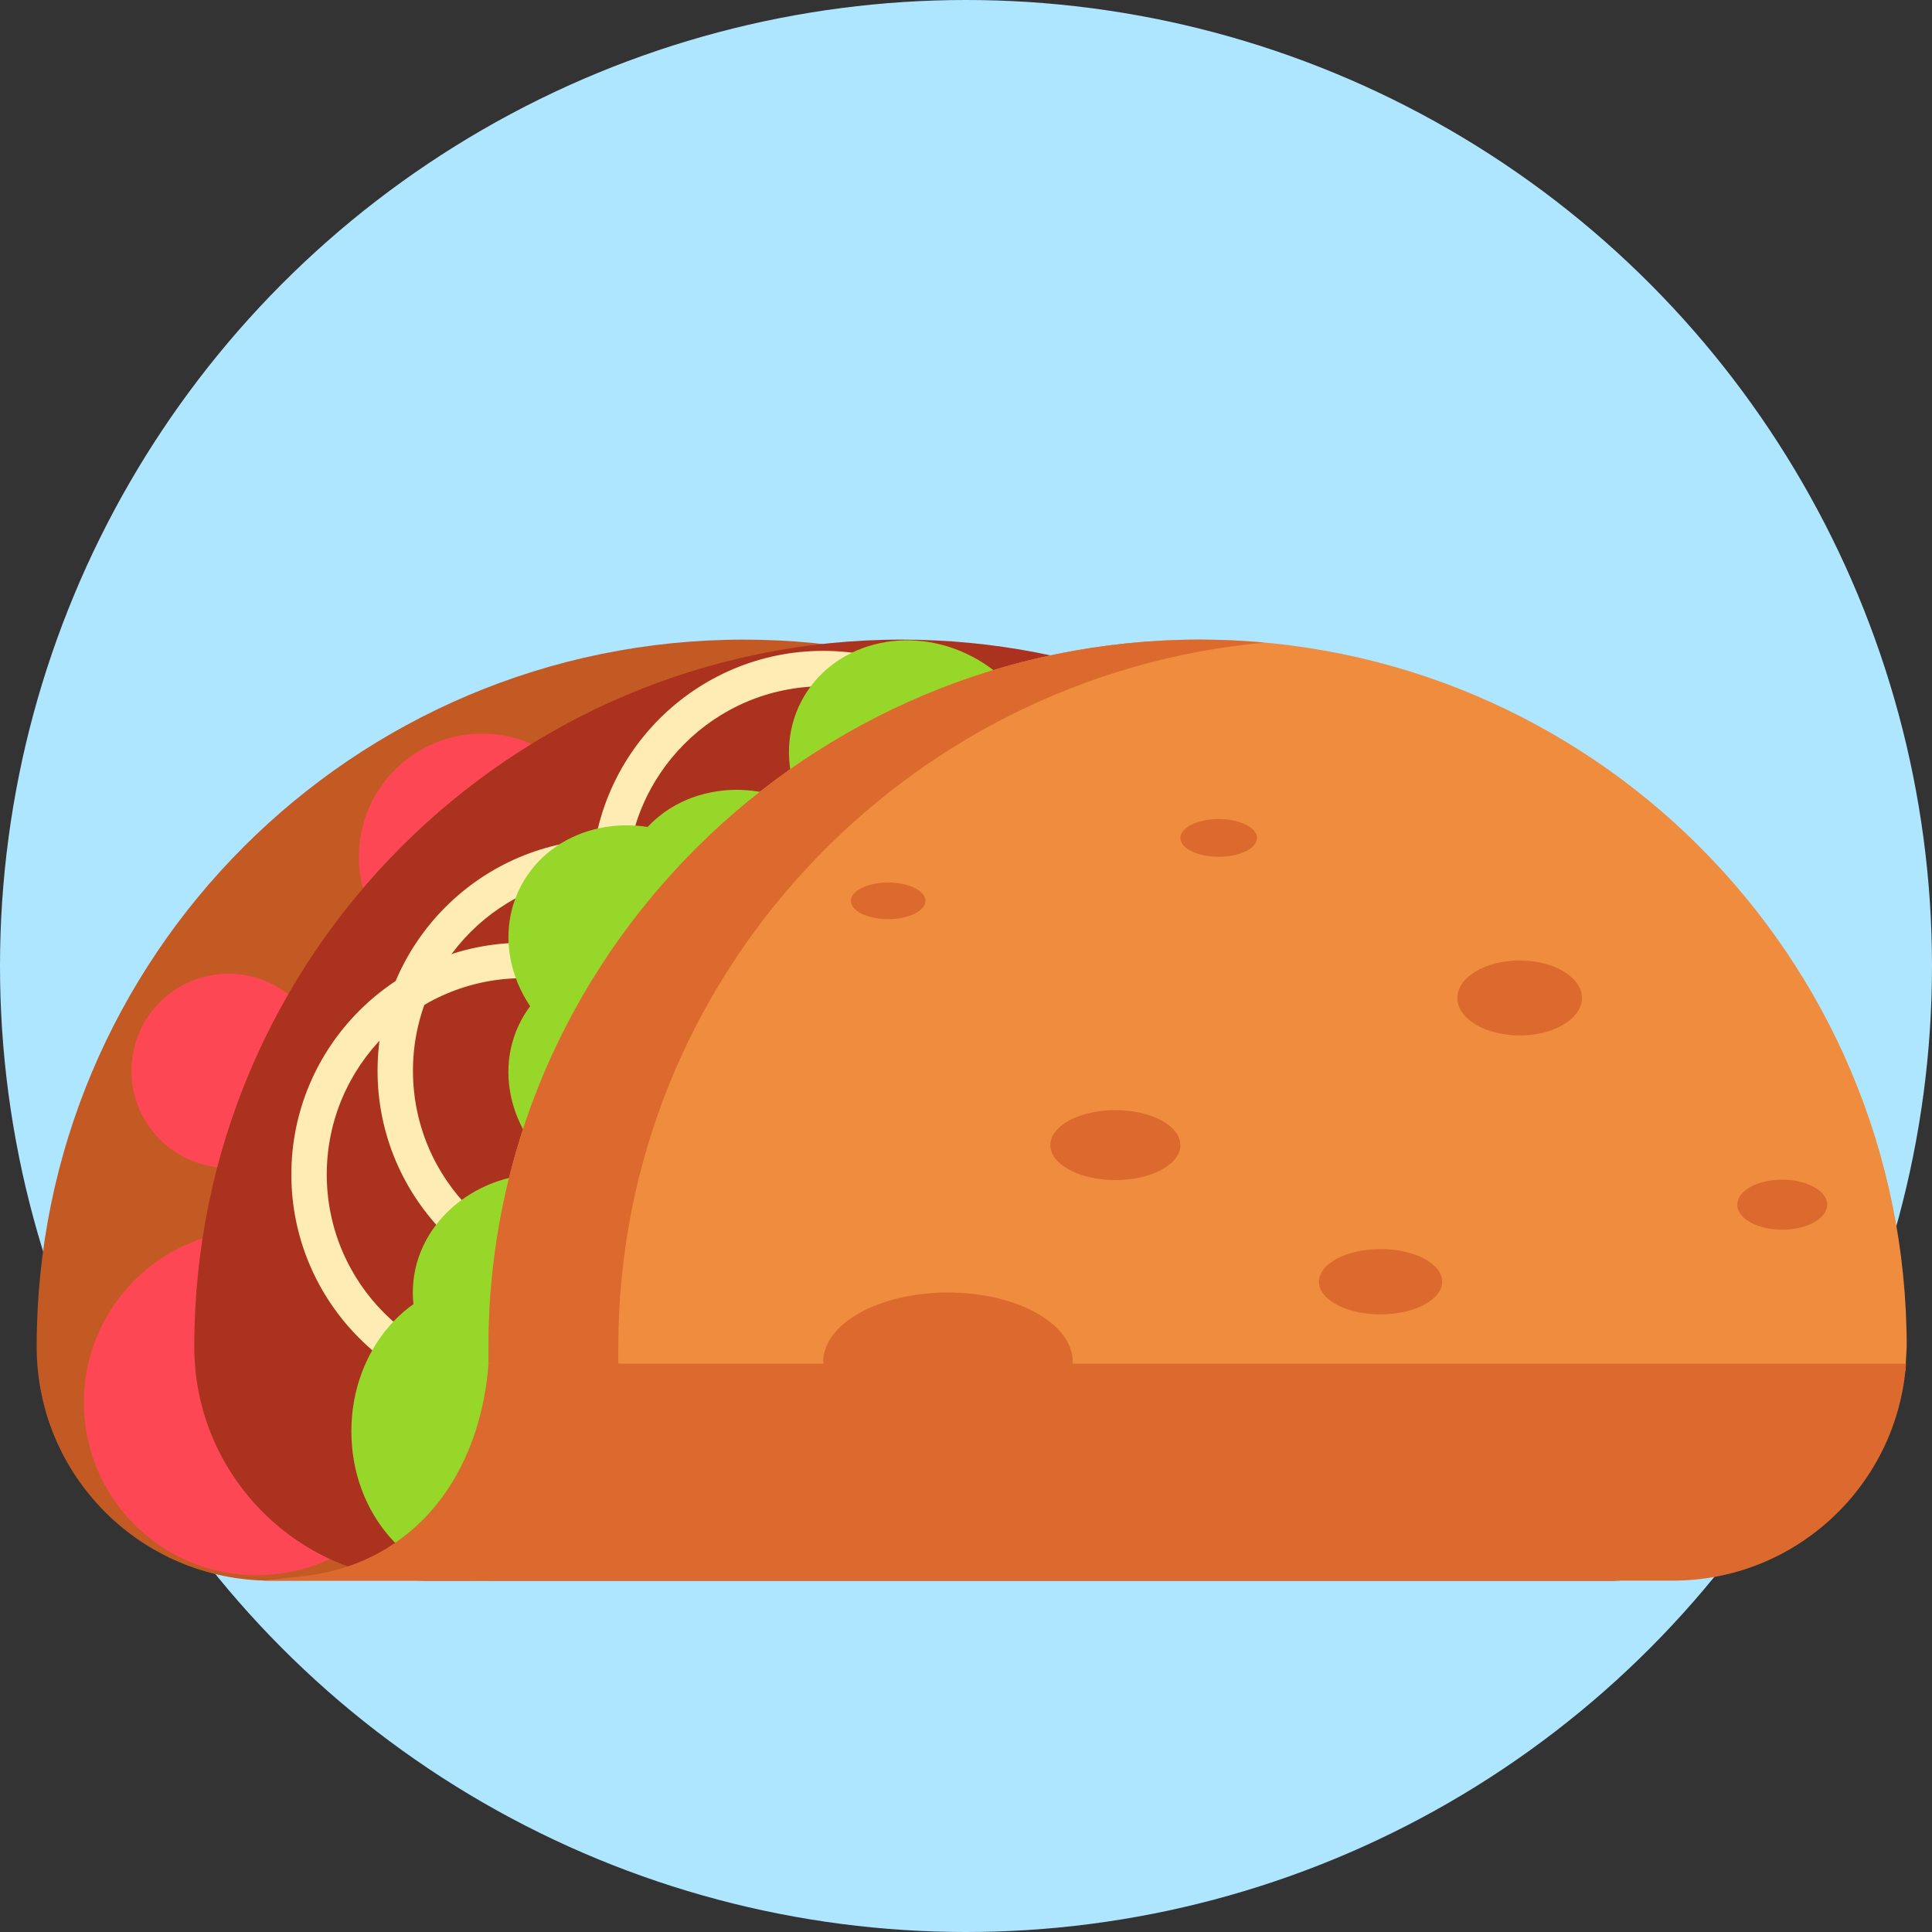 <svg id="Layer_1" enable-background="new 0 0 512 512" height="512" viewBox="0 0 512 512" width="512" xmlns="http://www.w3.org/2000/svg"><rect x="0" y="0" width="512" height="512" fill="#333333" stroke="none"/><g><g><circle cx="256" cy="256" fill="#afe6ff" r="256"/></g><g><g><path d="m428.835 417.06c-44.35-11.187-43.375-58.794-43.375-58.794l-1.76-18.541h-.005c-8.67-95.442-88.894-170.22-186.595-170.22-103.49 0-187.385 83.895-187.385 187.386 0 34.239 27.757 61.997 61.997 61.997h357.461z" fill="#c45a23"/></g><g><circle cx="68.015" cy="371.667" fill="#fd4755" r="45.784"/></g><g><circle cx="60.57" cy="283.769" fill="#fd4755" r="25.733"/></g><g><circle cx="127.745" cy="227.063" fill="#fd4755" r="32.637"/></g><g><path d="m427.234 358.266-1.761-18.541h-.005c-8.67-95.442-88.893-170.22-186.595-170.22-103.49 0-187.385 83.896-187.385 187.386 0 34.239 27.757 61.997 61.997 61.997h314.708z" fill="#aa321e"/></g><g><path d="m138.608 372.639c-33.855 0-61.397-27.543-61.397-61.397s27.542-61.397 61.397-61.397 61.397 27.543 61.397 61.397-27.542 61.397-61.397 61.397zm0-113.41c-28.68 0-52.013 23.333-52.013 52.013s23.333 52.013 52.013 52.013 52.013-23.333 52.013-52.013-23.333-52.013-52.013-52.013z" fill="#ffebb4"/></g><g><path d="m161.451 345.167c-33.855 0-61.397-27.543-61.397-61.397 0-33.855 27.542-61.397 61.397-61.397s61.397 27.542 61.397 61.397c.001 33.854-27.542 61.397-61.397 61.397zm0-113.41c-28.68 0-52.013 23.333-52.013 52.013s23.333 52.013 52.013 52.013 52.013-23.333 52.013-52.013-23.333-52.013-52.013-52.013z" fill="#ffebb4"/></g><g><path d="m218.156 295.278c-33.855 0-61.397-27.543-61.397-61.397s27.542-61.396 61.397-61.396 61.397 27.542 61.397 61.396c.001 33.854-27.542 61.397-61.397 61.397zm0-113.409c-28.68 0-52.013 23.333-52.013 52.012 0 28.68 23.333 52.013 52.013 52.013s52.013-23.333 52.013-52.013-23.333-52.012-52.013-52.012z" fill="#ffebb4"/></g><g><ellipse cx="127.745" cy="379.306" fill="#97d729" rx="34.632" ry="39.581"/></g><g><ellipse cx="144.029" cy="342.531" fill="#97d729" rx="34.632" ry="31.475"/></g><g><ellipse cx="168.693" cy="250.807" fill="#97d729" rx="34.622" ry="31.466" transform="matrix(-.885 -.465 .465 -.885 201.369 551.296)"/></g><g><ellipse cx="197.837" cy="241.401" fill="#97d729" rx="34.622" ry="31.466" transform="matrix(-.885 -.465 .465 -.885 260.693 547.119)"/></g><g><ellipse cx="168.681" cy="286.541" fill="#97d729" rx="34.622" ry="31.466" transform="matrix(-.885 -.465 .465 -.885 184.729 618.657)"/></g><g><ellipse cx="243.013" cy="201.781" fill="#97d729" rx="34.623" ry="31.467" transform="matrix(-.885 -.465 .465 -.885 364.283 493.44)"/></g><g><path d="m317.91 169.505c-103.49 0-188.463 83.929-188.463 187.418v4.466l246.124 17.918 129.365-15.925.359-6.491c0-103.491-83.895-187.386-187.385-187.386z" fill="#ef8c3d"/></g><g><g><path d="m175.965 362.269-12.107-.881v-4.466c0-97.689 75.72-177.936 171.254-186.624-5.666-.516-11.401-.794-17.202-.794-103.49 0-188.463 83.929-188.463 187.418v4.466l46.518 3.387z" fill="#dc6a2f"/></g><g><path d="m129.447 361.388c-.569 8.964-4.209 35.096-27.122 49.025-6.689 4.066-14.269 6.439-22.05 7.298l-10.645 1.177h373.668c32.727 0 59.51-25.361 61.817-57.5z" fill="#dc6a2f"/></g><g><ellipse cx="251.22" cy="360.919" fill="#dc6a2f" rx="33.064" ry="18.387"/></g><g><ellipse cx="472.303" cy="319.256" fill="#dc6a2f" rx="11.917" ry="6.628"/></g><g><ellipse cx="295.582" cy="303.467" fill="#dc6a2f" rx="17.232" ry="9.27"/></g><g><ellipse cx="365.864" cy="339.67" fill="#dc6a2f" rx="16.319" ry="8.654"/></g><g><ellipse cx="402.72" cy="264.471" fill="#dc6a2f" rx="16.508" ry="9.935"/></g><g><ellipse cx="235.366" cy="238.734" fill="#dc6a2f" rx="9.88" ry="4.854"/></g><g><ellipse cx="322.969" cy="222.064" fill="#dc6a2f" rx="10.155" ry="4.999"/></g></g></g></g></svg>
